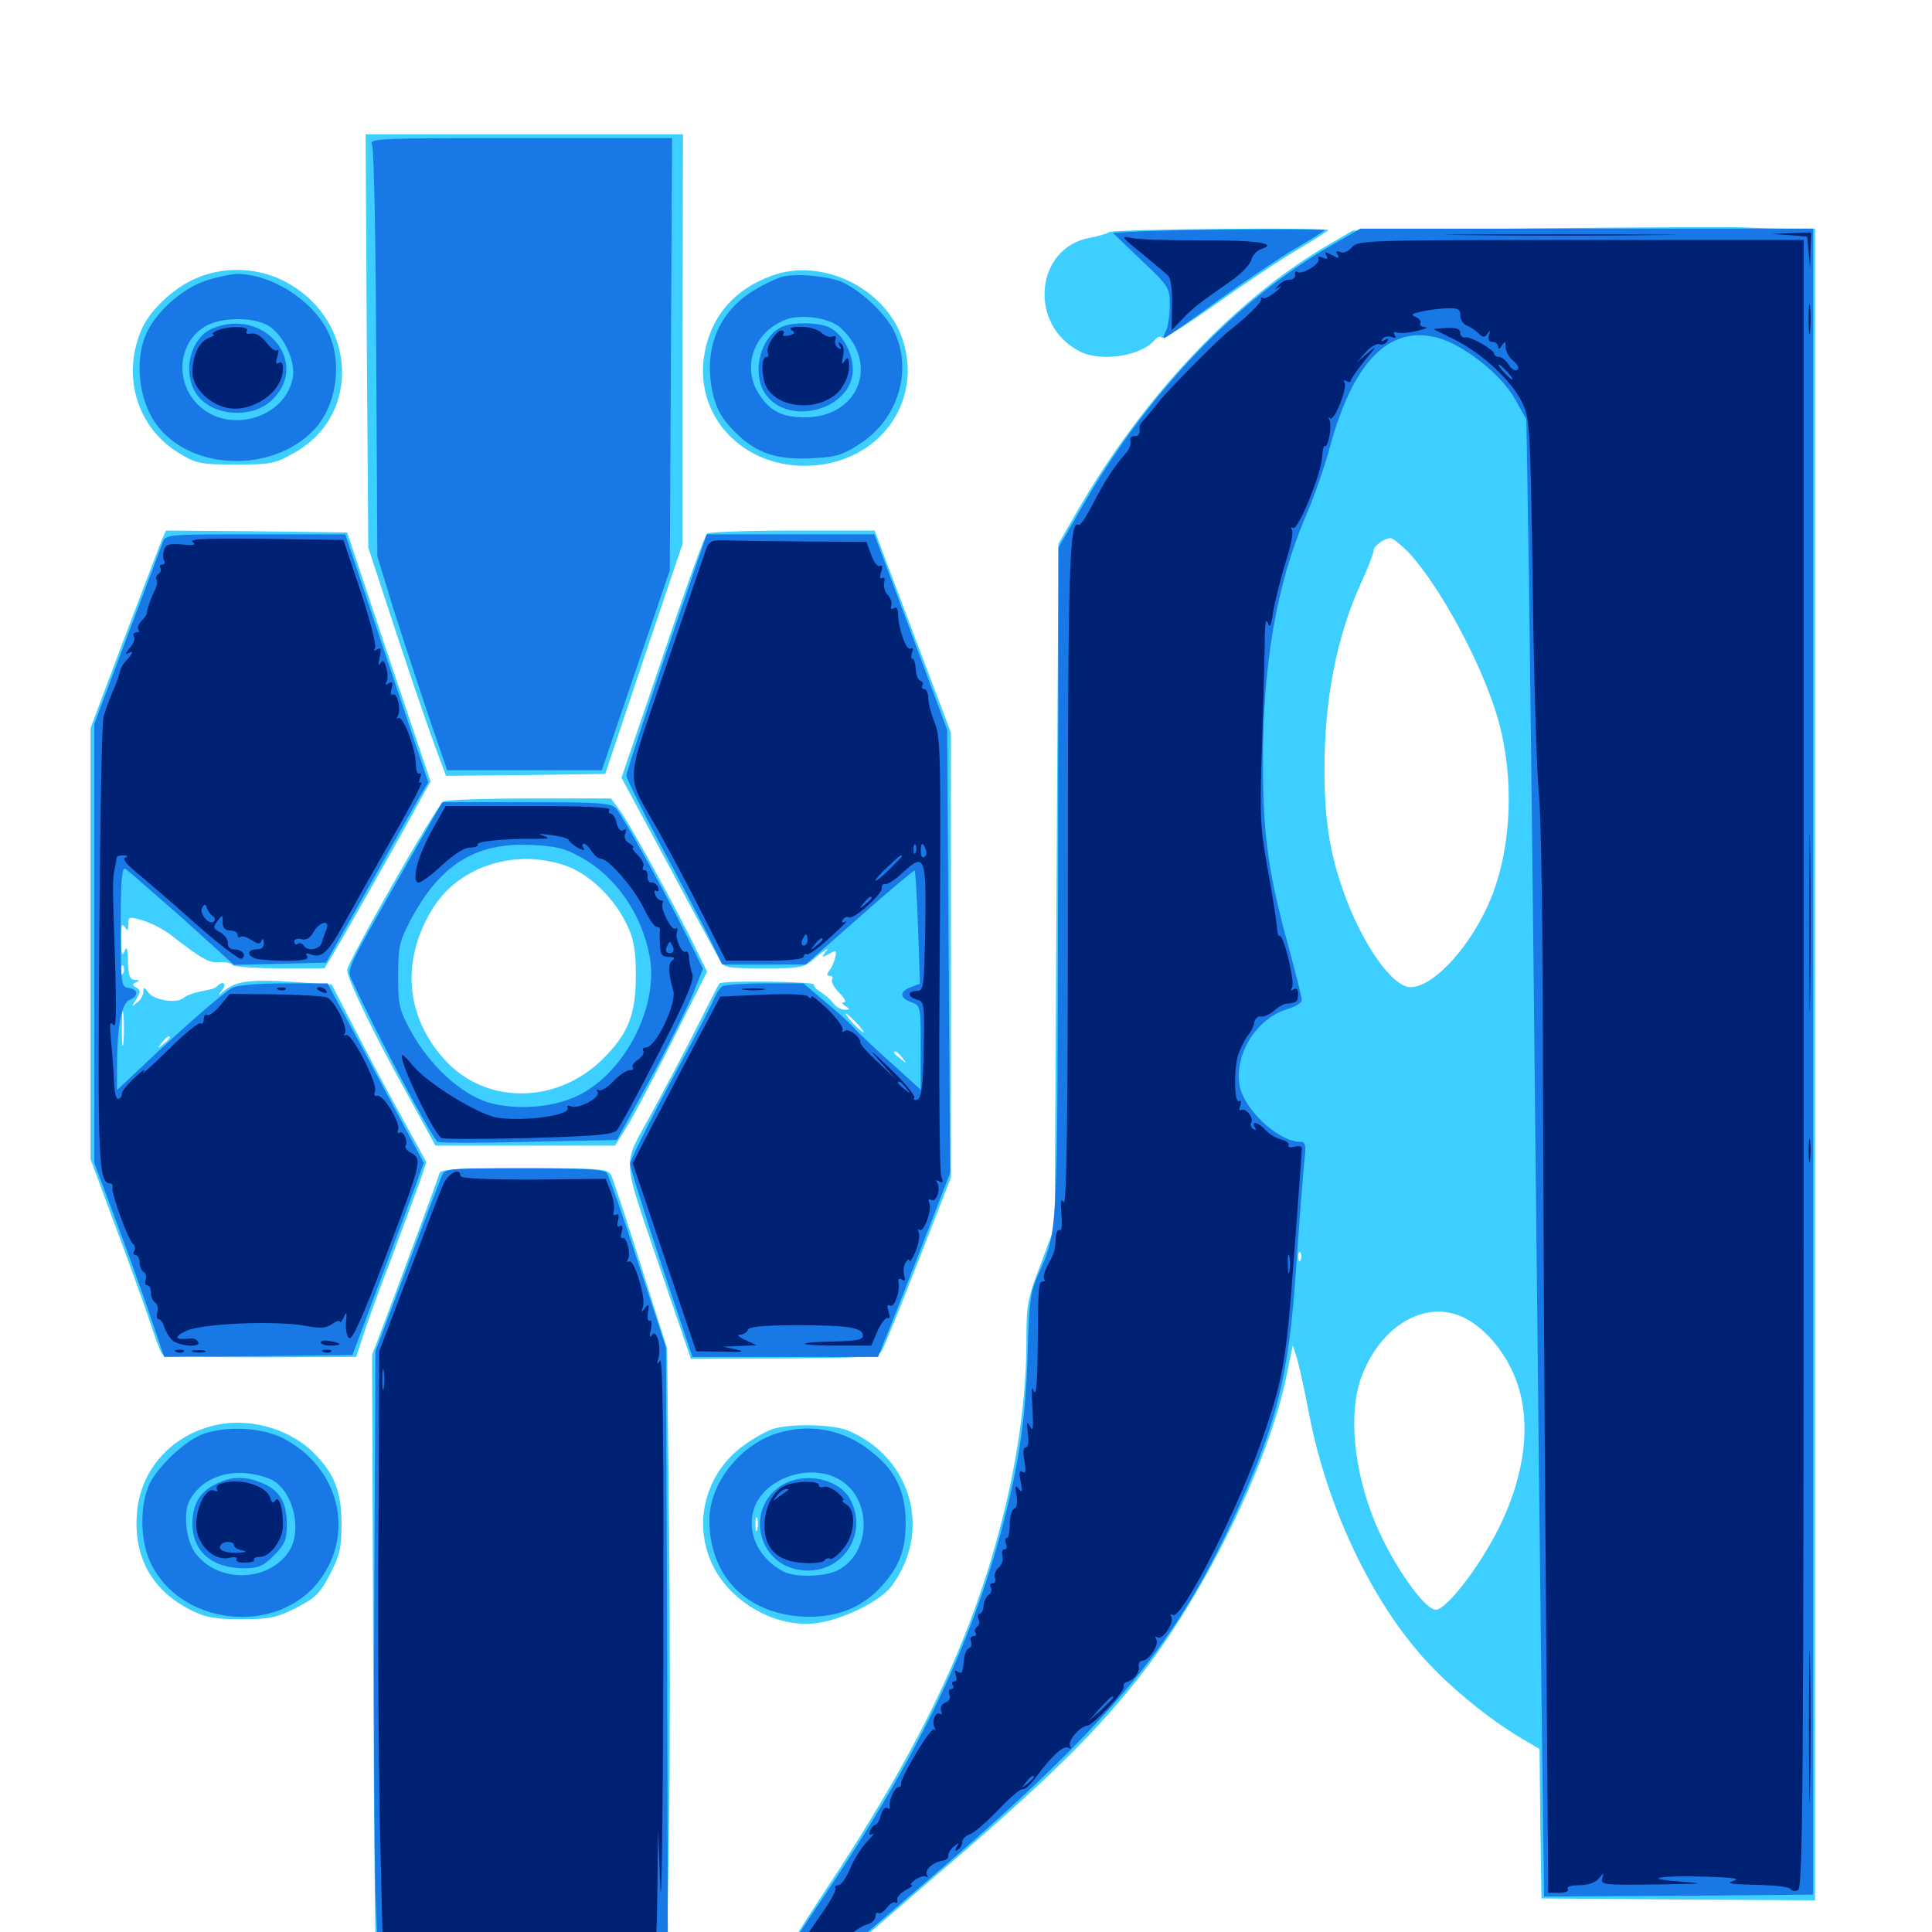 <svg xmlns="http://www.w3.org/2000/svg" viewBox="0 -1000 1000 1000">
	<path fill="#3ccfff" d="M189.844 -823.633L190.625 -716.602L197.656 -695.117C209.766 -657.812 220.898 -625.195 225.977 -611.523L230.859 -598.438L272.07 -598.828L313.281 -599.414L333.203 -658.984L353.32 -718.555V-824.609L353.516 -930.469H271.484H189.258ZM798.828 -881.836L700.195 -880.664L688.477 -873.828C640.039 -845.898 591.797 -794.922 557.422 -735.156L547.852 -718.555L546.875 -541.797L545.898 -365.039L538.672 -345.703C531.836 -327.734 531.25 -325 531.25 -305.273C531.25 -277.344 526.758 -244.727 518.555 -212.891C502.539 -150.195 475.977 -94.922 425.391 -18.75C413.867 -1.172 404.297 14.062 404.297 15.039C404.297 16.211 409.766 16.406 419.336 15.625C431.836 14.453 435.352 13.281 440.234 8.984C443.555 6.055 461.719 -9.57 480.469 -25.781C542.578 -78.711 568.555 -104.297 592.773 -135.938C625.586 -179.102 657.031 -244.336 665.82 -287.5L669.141 -303.711L671.484 -296.289C672.656 -292.188 675.391 -279.688 677.539 -268.359C687.305 -217.383 712.305 -166.211 742.578 -135.742C755.664 -122.461 773.242 -108.594 787.891 -100L796.875 -94.727L797.266 -56.055L797.852 -17.383L868.75 -16.797L939.453 -16.406V-449.023V-881.641H925.391C917.578 -881.641 908.008 -882.031 904.297 -882.227C900.586 -882.617 853.125 -882.422 798.828 -881.836ZM728.906 -714.258C745.312 -696.68 767.188 -656.25 775.391 -627.734C783.789 -597.852 782.617 -562.695 772.07 -535.938C762.305 -511.328 742.383 -489.062 730.078 -489.062C720.508 -489.062 704.492 -512.109 694.922 -539.844C688.086 -559.375 685.547 -576.562 685.547 -601.953C685.547 -638.281 691.797 -670.117 704.297 -697.852C708.008 -705.859 710.938 -713.477 710.938 -714.844C710.938 -717.383 716.211 -721.289 719.727 -721.484C720.898 -721.484 725 -718.164 728.906 -714.258ZM673.242 -348.047C672.656 -346.484 672.07 -347.07 672.07 -349.219C671.875 -351.367 672.461 -352.539 673.047 -351.758C673.633 -351.172 673.828 -349.414 673.242 -348.047ZM755.078 -319.141C764.844 -315.43 774.805 -305.664 781.25 -293.359C792.969 -271.68 791.406 -242.578 777.344 -212.305C767.969 -191.992 749.023 -166.797 743.164 -166.797C737.305 -166.797 720.898 -190.234 712.109 -211.133C700.586 -238.477 697.656 -269.141 704.883 -287.891C714.453 -312.891 735.938 -326.367 755.078 -319.141ZM574.219 -879.883C572.656 -878.906 568.164 -877.734 564.258 -876.953C535.742 -871.875 532.031 -831.836 558.789 -818.164C569.531 -812.5 590.625 -815.625 597.461 -823.828C599.023 -825.586 600.781 -826.367 601.367 -825.195C601.953 -824.219 614.844 -832.227 629.883 -842.969C644.922 -853.711 664.062 -866.406 672.461 -871.289C680.664 -876.172 687.5 -880.469 687.5 -880.859C687.5 -882.422 577.148 -881.445 574.219 -879.883ZM100.391 -855.469C88.867 -850.195 76.953 -838.672 73.047 -828.906C62.891 -804.688 71.289 -777.93 93.359 -765.039C101.758 -759.961 104.297 -759.57 122.07 -759.57C140.039 -759.57 142.383 -759.961 151.953 -765.43C188.281 -785.352 184.375 -836.719 145.508 -855.273C131.445 -861.914 114.258 -861.914 100.391 -855.469ZM399.805 -857.422C380.859 -850.586 368.945 -837.5 365.039 -818.945C357.812 -785.742 384.18 -757.031 419.922 -758.984C454.492 -760.938 476.953 -790.625 467.773 -822.461C459.961 -849.805 426.562 -866.992 399.805 -857.422ZM83.984 -721.094C83.008 -718.555 74.219 -695.703 64.453 -669.922L46.875 -623.242V-511.719V-400L59.18 -366.797C66.016 -348.633 74.023 -326.367 77.148 -317.188C80.078 -308.008 83.203 -299.805 83.984 -299.023C84.766 -298.047 107.812 -297.461 134.961 -297.461L184.375 -297.656L187.695 -307.812C189.453 -313.477 195.898 -331.445 202.148 -347.461C208.203 -363.672 214.844 -381.641 216.992 -387.5L220.703 -398.438L208.008 -421.68C200.781 -434.57 189.844 -455.273 183.398 -467.773L171.68 -490.43L151.367 -491.797C129.492 -493.164 122.266 -492.188 116.211 -487.305C112.695 -484.375 112.5 -484.375 115.039 -487.695C117.578 -490.82 115.43 -492.578 112.5 -489.648C111.914 -488.867 110.156 -488.086 108.789 -487.891C100 -486.133 97.07 -485.156 94.922 -483.398C91.406 -480.469 79.688 -482.227 76.758 -486.328C74.609 -489.258 74.219 -489.258 74.219 -486.719C74.219 -485.156 72.852 -482.422 70.898 -481.055C67.969 -478.516 67.969 -478.711 70.508 -482.812C72.852 -486.523 72.852 -487.5 70.508 -488.867C68.359 -490.234 68.359 -490.625 70.508 -491.602C72.461 -492.383 72.266 -492.773 69.922 -492.773C67.188 -492.969 66.406 -494.922 66.211 -502.344C66.211 -509.18 65.625 -510.547 64.453 -507.617C63.281 -504.688 62.695 -506.25 62.695 -513.477C62.5 -520.508 63.086 -522.461 64.453 -520.312C66.016 -517.969 66.406 -518.164 66.406 -521.68C66.406 -525.586 66.797 -525.586 73.828 -523.633C77.734 -522.461 83.984 -519.336 87.695 -516.602C104.883 -503.32 108.008 -501.562 113.477 -501.953C116.602 -502.148 119.727 -501.562 120.312 -500.586C120.898 -499.609 131.836 -498.828 144.727 -498.828H167.969L173.047 -507.227C179.492 -517.969 210.742 -573.242 217.383 -585.742L222.852 -595.508L201.172 -659.961L179.688 -724.414L132.812 -725L85.938 -725.391ZM63.867 -496.484C63.281 -494.922 62.695 -495.508 62.695 -497.656C62.5 -499.805 63.086 -500.977 63.672 -500.195C64.258 -499.609 64.453 -497.852 63.867 -496.484ZM63.867 -460.352C63.477 -456.25 63.086 -459.57 63.086 -467.578C63.086 -475.586 63.477 -478.906 63.867 -475C64.258 -470.898 64.258 -464.258 63.867 -460.352ZM87.891 -462.891C87.891 -462.5 86.328 -460.938 84.57 -459.57C81.445 -457.031 81.25 -457.227 83.789 -460.352C86.328 -463.477 87.891 -464.453 87.891 -462.891ZM366.016 -723.828C364.844 -723.047 354.492 -694.336 342.969 -659.961L321.68 -597.461L345.312 -553.516C358.203 -529.297 370.312 -507.227 371.875 -504.297C374.805 -498.828 375 -498.828 395.312 -498.828C415.625 -498.828 416.016 -498.828 423.242 -505.273C427.344 -508.594 429.297 -509.766 427.734 -507.812C425 -504.297 425 -504.102 429.102 -506.25C432.812 -508.398 433.203 -508.203 432.227 -504.102C431.641 -501.758 430.273 -498.633 429.102 -497.461C427.93 -495.703 427.93 -494.922 429.492 -494.922C430.859 -494.922 431.25 -494.141 430.664 -492.969C430.078 -491.992 431.641 -488.867 434.375 -486.133C437.109 -483.398 438.281 -481.25 436.914 -481.25C435.547 -481.25 435.742 -480.469 437.5 -479.297C440.039 -477.734 440.039 -477.344 437.109 -477.344C435.352 -477.344 432.617 -478.906 431.25 -480.859C429.883 -482.617 426.953 -485.156 424.805 -486.523C422.656 -487.695 421.094 -489.453 421.289 -490.43C421.484 -491.992 374.023 -492.578 372.461 -491.016C371.875 -490.43 366.992 -480.859 361.328 -469.531C355.664 -458.203 344.922 -437.891 337.5 -424.219C321.68 -394.922 321.094 -404.492 342.969 -339.648L357.617 -296.68L405.859 -296.875C450.391 -297.266 454.102 -297.461 456.445 -300.781C457.617 -302.93 466.211 -323.828 475.391 -347.461L492.188 -390.43V-505.664V-620.898L474.414 -667.773C464.648 -693.555 455.859 -716.992 454.688 -720.117L452.734 -725.391H410.547C387.109 -725.391 367.188 -724.609 366.016 -723.828ZM443.359 -470.508C445.898 -467.773 447.461 -465.625 446.875 -465.625C446.484 -465.625 443.945 -467.773 441.406 -470.508C438.867 -473.242 437.305 -475.391 437.891 -475.391C438.281 -475.391 440.82 -473.242 443.359 -470.508ZM466.992 -452.539C469.531 -449.414 469.336 -449.219 466.406 -451.758C464.453 -453.125 462.891 -454.688 462.891 -455.078C462.891 -456.641 464.453 -455.664 466.992 -452.539ZM229.492 -585.156C225.586 -582.617 179.688 -501.758 179.688 -497.852C179.688 -493.555 193.164 -465.43 209.57 -435.938L225.391 -407.031H271.875H318.359L324.219 -416.406C327.539 -421.484 338.086 -441.602 348.047 -461.328L366.016 -497.07L359.57 -510.156C349.414 -531.055 325.977 -573.438 320.898 -580.469L316.211 -586.719H273.828C250.586 -586.719 230.469 -585.938 229.492 -585.156ZM293.75 -551.562C306.055 -546.875 318.359 -534.57 324.805 -520.703C328.125 -513.672 329.102 -507.812 329.102 -494.922C329.102 -475 325.195 -465.039 312.305 -452.148C288.477 -428.32 251.367 -427.93 230.078 -451.562C209.57 -474.219 207.422 -503.711 224.414 -530.469C238.281 -552.148 267.773 -561.133 293.75 -551.562ZM227.539 -392.969C225.781 -387.305 212.5 -351.562 202.93 -325.977L192.578 -298.633L193.164 -142.383C193.555 -56.445 194.141 14.453 194.727 15.234C195.117 16.211 229.102 16.797 270.312 16.797H345.117L346.289 -51.953C346.875 -89.844 346.875 -161.523 346.289 -211.328L345.312 -301.953L331.836 -344.727C324.414 -368.359 317.383 -389.453 316.406 -391.602C314.453 -395.117 311.719 -395.312 271.289 -395.312C238.672 -395.312 228.125 -394.727 227.539 -392.969ZM108.984 -261.719C87.5 -255.859 72.461 -238.281 70.898 -216.797C68.945 -193.945 78.906 -176.367 99.219 -166.406C106.641 -162.695 111.523 -161.914 125.195 -161.914C139.844 -161.914 143.164 -162.695 153.32 -167.773C163.477 -173.047 165.625 -175.195 170.898 -185.352C175.977 -195.117 176.758 -198.828 176.758 -211.523C176.758 -228.32 172.852 -237.695 161.914 -248.438C148.633 -261.328 126.953 -266.797 108.984 -261.719ZM399.414 -260.156C396.289 -258.984 389.844 -255.469 385.352 -252.148C359.766 -233.984 356.641 -198.242 378.516 -176.367C390.82 -164.258 406.836 -158.203 421.875 -159.766C435.547 -161.328 455.664 -171.094 461.523 -179.102C482.617 -207.617 471.875 -245.703 438.867 -259.57C430.664 -262.891 408.203 -263.281 399.414 -260.156ZM391.992 -208.398C391.406 -206.445 391.016 -207.617 391.016 -210.742C391.016 -214.062 391.406 -215.43 391.992 -214.258C392.383 -212.891 392.383 -210.156 391.992 -208.398Z"/>
	<path fill="#1878e5" d="M192.578 -925.195C193.555 -923.242 194.531 -874.609 194.727 -816.797L195.312 -712.109L203.906 -683.984C208.789 -668.75 216.992 -643.75 222.07 -628.711L231.445 -601.367H271.484H311.523L329.102 -653.125L346.68 -704.883L347.266 -816.797L347.852 -928.516H269.336C195.312 -928.516 191.016 -928.32 192.578 -925.195ZM590.234 -880.273L575.977 -879.492L590.625 -865.43C605.078 -851.758 605.469 -851.172 605.469 -841.992C605.469 -836.719 604.492 -830.859 603.516 -828.711C602.344 -826.758 601.953 -825 602.539 -825C603.32 -825 615.43 -833.398 629.492 -843.75C643.75 -854.102 662.109 -866.406 670.312 -871.289C678.711 -876.172 685.547 -880.469 685.547 -880.859C685.547 -881.641 612.5 -881.25 590.234 -880.273ZM688.477 -872.656C639.648 -844.141 594.727 -797.266 561.328 -739.844L547.852 -716.602L547.656 -543.555C547.266 -356.445 547.852 -364.062 536.914 -339.258C533.398 -331.641 532.617 -325 532.031 -303.516C531.25 -270.312 528.32 -248.047 521.289 -219.531C505.078 -152.734 476.562 -92.773 425.586 -17.188C416.016 -3.125 407.812 9.766 407.031 11.523C406.055 14.453 407.422 14.844 418.75 14.844H431.836L478.906 -25.586C572.656 -105.859 606.836 -146.289 637.695 -212.5C660.938 -262.891 666.992 -286.719 670.898 -343.945C672.461 -367.383 674.414 -391.602 675 -397.852C676.172 -407.422 675.781 -408.984 673.047 -408.984C661.719 -408.984 643.75 -425.781 641.602 -438.281C638.867 -454.492 650.391 -472.852 666.406 -477.734C670.508 -478.906 673.828 -481.055 673.828 -482.422C673.828 -483.594 670.703 -496.094 666.992 -509.766C656.641 -547.461 653.711 -567.578 653.711 -604.297C653.516 -656.055 660.742 -697.07 675.586 -732.227C679.883 -741.797 685.547 -758.203 688.281 -768.359C700.391 -812.891 718.945 -831.836 744.141 -825.195C757.617 -821.484 776.758 -806.445 783.984 -793.75L790.039 -783.008L791.406 -700.977C791.992 -655.859 793.555 -524.414 794.727 -408.984C795.898 -293.555 797.461 -158.398 798.047 -108.594L799.219 -18.359L868.945 -18.75L938.477 -19.336V-450.391V-881.641H821.289H704.102ZM105.859 -854.492C93.164 -850 79.492 -837.305 75 -825.586C70.117 -812.891 71.875 -794.727 79.297 -782.812C95.312 -756.641 140.039 -753.906 162.5 -777.539C174.219 -789.844 177.539 -812.305 169.727 -828.32C161.719 -844.727 140.234 -858.398 122.266 -858.203C118.945 -858.008 111.523 -856.445 105.859 -854.492ZM138.867 -831.445C146.68 -826.758 153.125 -813.086 151.562 -804.492C147.461 -783.203 117.969 -775 102.344 -790.625C90.43 -802.539 92.188 -822.461 105.859 -830.859C114.062 -835.938 130.859 -836.133 138.867 -831.445ZM109.766 -829.883C99.219 -825.195 94.531 -809.375 100.586 -797.852C107.227 -784.961 129.688 -782.227 140.82 -792.969C160.938 -812.305 136.523 -841.406 109.766 -829.883ZM406.055 -857.031C403.125 -856.445 396.094 -853.32 390.43 -849.805C371.484 -838.477 363.672 -818.555 369.141 -795.508C371.094 -787.695 373.828 -783.008 380.664 -776.172C391.602 -765.234 402.344 -761.719 421.484 -762.891C433.203 -763.477 436.523 -764.648 445.703 -770.703C464.844 -783.398 472.266 -808.008 463.086 -827.93C459.375 -836.328 447.266 -848.242 437.305 -853.32C431.055 -856.641 415.039 -858.594 406.055 -857.031ZM435.156 -830.273C455.469 -811.523 444.336 -783.984 416.602 -783.984C404.883 -783.984 398.828 -787.109 393.164 -795.508C383.984 -809.18 389.453 -826.953 405.273 -833.984C413.477 -837.891 429.297 -835.742 435.156 -830.273ZM405.273 -831.055C393.555 -826.172 388.672 -806.836 396.289 -795.898C408.398 -778.906 441.406 -788.086 441.406 -808.789C441.406 -817.773 435.352 -828.32 428.516 -830.859C422.656 -833.203 410.742 -833.203 405.273 -831.055ZM84.18 -719.141C83.203 -716.602 75 -694.531 65.625 -669.922L48.828 -625.391V-511.719V-398.047L59.375 -369.922C65.234 -354.297 73.438 -331.641 77.539 -319.531L84.961 -297.656L133.789 -298.047L182.422 -298.633L190.43 -320.117C194.922 -332.031 203.125 -354.297 208.984 -369.727L219.336 -398.047L213.672 -408.789C210.352 -414.844 199.219 -435.742 188.672 -455.469L169.531 -491.016H147.07C134.18 -491.016 123.047 -490.039 120.508 -488.867C115.625 -486.328 93.359 -466.797 73.828 -448.242L60.547 -435.742V-446.484C60.547 -468.359 62.695 -480.469 66.992 -482.422C71.875 -484.57 71.68 -487.891 66.406 -488.672C62.695 -489.258 62.5 -490.625 62.5 -520.508C62.5 -545.117 63.086 -551.562 65.039 -550.195C66.211 -549.414 79.492 -537.891 94.336 -524.805L121.094 -500.586L144.922 -501.172L168.75 -501.758L174.805 -512.5C178.125 -518.359 187.891 -535.547 196.289 -550.586C204.688 -565.625 213.867 -581.836 216.602 -586.523L221.68 -595.117L200.195 -659.18L178.711 -723.438H132.227C85.938 -723.438 85.742 -723.438 84.18 -719.141ZM344.922 -662.305C333.594 -628.711 324.219 -600 324.219 -598.633C324.219 -597.07 332.422 -580.469 342.578 -561.523C352.734 -542.578 363.867 -521.289 367.383 -514.062L373.828 -500.781H395.508H416.992L444.922 -525.391C460.352 -539.062 473.242 -549.805 473.438 -549.414C473.828 -549.023 474.609 -535.547 475.195 -519.727L476.172 -490.82L471.484 -489.062C465.43 -486.719 465.43 -483.594 471.68 -481.25C476.562 -479.492 476.562 -479.102 476.562 -457.617V-435.938L461.523 -449.609C453.125 -457.031 444.531 -465.234 442.383 -467.578C440.234 -470.117 433.398 -476.367 427.148 -481.445L415.82 -491.016H395.898C384.961 -491.016 375 -490.234 373.828 -489.453C372.461 -488.672 370.312 -484.961 368.75 -481.25C367.188 -477.539 356.836 -457.812 345.898 -437.695C335.156 -417.383 326.172 -399.414 326.172 -397.656C326.172 -395.898 333.398 -372.656 342.188 -346.094L358.398 -297.656H406.445H454.492L457.812 -306.055C459.766 -310.547 468.164 -332.031 476.562 -353.516L491.797 -392.969L491.016 -507.617L490.234 -622.266L471.484 -672.852L452.539 -723.438H409.18H365.82ZM207.422 -547.266C177.539 -494.531 179.297 -499.023 183.008 -490.82C195.703 -463.281 223.438 -411.133 226.562 -408.984C227.539 -408.398 248.633 -408.398 273.828 -408.984L319.336 -409.961L336.133 -440.625C345.312 -457.422 355.273 -477.344 358.398 -484.961L363.867 -498.633L354.883 -516.797C342.773 -540.82 322.656 -577.148 318.945 -581.445C316.211 -584.375 311.328 -584.766 272.461 -584.766H228.906ZM300.391 -556.445C318.75 -546.484 332.227 -526.953 336.328 -504.688C341.016 -477.93 322.461 -443.164 297.656 -432.227C284.961 -426.562 266.797 -425.391 252.93 -429.297C238.672 -433.594 222.266 -448.633 212.695 -466.211C206.641 -477.344 206.055 -479.688 206.055 -494.922C206.055 -509.375 206.836 -512.891 211.719 -522.266C227.148 -552.148 245.508 -563.867 274.414 -562.695C287.305 -562.109 291.992 -561.133 300.391 -556.445ZM228.516 -391.016C227.539 -388.477 219.336 -367.188 210.547 -343.555L194.336 -300.586L193.75 -178.516C193.359 -111.328 193.75 -40.43 194.336 -20.898L195.703 14.844H270.703H345.703L345.312 -143.945L344.727 -302.539L330.273 -346.484C322.461 -370.703 315.039 -391.602 314.062 -392.969C312.5 -394.727 301.562 -395.312 271.289 -395.312C230.664 -395.312 230.273 -395.312 228.516 -391.016ZM105.859 -258.008C97.07 -255.273 82.812 -242.188 77.734 -232.617C72.461 -222.07 72.266 -203.906 77.539 -191.992C92.383 -158.594 143.164 -152.734 165.234 -181.836C184.18 -206.641 175.195 -241.016 146.289 -255.664C135.938 -260.938 118.164 -262.109 105.859 -258.008ZM139.062 -234.766C151.172 -230.273 157.031 -208.594 149.609 -197.07C138.867 -180.859 112.695 -180.469 100.977 -196.289C96.289 -202.734 94.727 -216.992 98.047 -223.242C105.078 -236.523 122.07 -241.211 139.062 -234.766ZM111.328 -231.641C103.32 -227.734 99.609 -221.289 99.609 -211.133C99.609 -197.07 109.766 -188.281 126.172 -188.281C133.789 -188.281 136.133 -189.258 141.797 -194.922C147.461 -200.586 148.438 -202.93 148.438 -211.133C148.438 -222.461 144.727 -228.711 135.547 -232.422C126.758 -236.133 119.531 -235.938 111.328 -231.641ZM403.125 -258.398C383.398 -252.734 367.188 -232.227 367.188 -213.281C367.188 -184.57 385.742 -165.234 414.844 -163.281C432.227 -162.305 445.703 -167.383 456.25 -178.906C465.625 -189.453 468.75 -197.461 468.75 -212.109C468.75 -227.93 463.477 -239.062 450.781 -248.828C436.914 -259.961 419.922 -263.281 403.125 -258.398ZM435.156 -233.789C451.562 -223.633 450.781 -196.094 433.789 -187.305C426.953 -183.789 411.719 -183.398 405.664 -186.523C388.086 -195.508 383.594 -216.406 396.484 -228.711C406.836 -238.477 424.023 -240.82 435.156 -233.789ZM404.688 -231.25C385.938 -219.727 391.602 -191.016 413.477 -187.5C434.57 -183.789 450 -204.883 440.234 -223.633C434.57 -234.57 416.602 -238.477 404.688 -231.25Z"/>
	<path fill="#002274" d="M759.375 -878.32C732.227 -878.516 753.906 -878.711 807.617 -878.711C861.328 -878.711 883.594 -878.516 857.031 -878.32C830.469 -877.93 786.523 -877.93 759.375 -878.32ZM926.172 -878.32L935.352 -877.539L936.133 -869.336L936.914 -861.133L937.109 -870.508L937.5 -879.688L927.344 -879.297L916.992 -878.906ZM590.82 -868.945C597.266 -863.672 603.516 -858.398 604.688 -857.227C606.055 -855.859 606.836 -849.609 606.641 -841.992L606.445 -829.102L611.523 -834.375C616.797 -840.039 620.898 -843.359 636.719 -854.297C642.188 -858.008 647.07 -863.086 647.656 -865.43C648.242 -867.773 650.586 -870.312 652.734 -871.094C662.305 -874.023 649.805 -875.781 621.094 -875.586C604.492 -875.586 588.281 -875.977 584.961 -876.953C579.883 -878.125 580.859 -876.953 590.82 -868.945ZM699.805 -872.07C698.047 -869.922 695.312 -868.75 693.75 -869.531C691.602 -870.312 691.211 -869.727 692.383 -868.164C693.555 -866.211 692.969 -866.016 689.453 -867.969C685.938 -869.922 685.352 -869.727 686.523 -867.773C687.695 -866.016 687.109 -865.625 684.766 -866.602C683.008 -867.383 681.836 -867.188 682.422 -866.211C683.984 -863.867 674.219 -857.617 671.68 -859.18C670.703 -859.961 670.117 -859.375 670.312 -857.812C670.703 -856.445 669.336 -855.273 667.578 -855.273C665.625 -855.273 663.086 -853.906 661.719 -852.344C659.57 -850 659.766 -850 662.109 -851.367C663.867 -852.539 663.086 -851.367 660.352 -849.023C657.617 -846.68 654.688 -845.312 653.906 -845.703C652.93 -846.289 652.539 -846.094 652.734 -845.117C653.32 -843.555 644.727 -835.352 635.156 -827.93C630.078 -823.828 604.297 -797.852 599.609 -791.797C596.875 -788.281 593.555 -784.375 592.188 -782.812C590.82 -781.445 589.648 -779.688 589.844 -779.102C590.039 -775.195 589.453 -774.219 586.914 -774.219C585.352 -774.219 584.57 -773.047 585.156 -771.68C585.547 -770.312 584.57 -767.383 582.617 -765.234C576.953 -758.984 571.484 -750.586 565.43 -738.672C562.305 -732.617 559.18 -727.93 558.398 -728.32C553.516 -731.445 552.734 -707.812 552.734 -544.531C552.734 -424.414 552.148 -375.586 550.586 -377.734C549.023 -379.883 548.828 -378.32 549.414 -371.484C549.805 -366.406 549.609 -362.695 548.633 -363.281C547.656 -363.867 546.68 -362.305 546.484 -359.766C546.094 -352.539 545.898 -351.758 542.383 -345.312C540.625 -341.992 539.844 -338.672 540.43 -337.891C541.211 -337.305 540.82 -336.719 539.844 -336.719C537.5 -336.719 537.305 -334.18 537.109 -301.562C536.914 -284.18 536.328 -276.758 535.156 -280.078C533.984 -283.398 533.789 -280.469 534.375 -271.289C534.961 -261.133 534.766 -258.594 533.203 -261.523C531.641 -264.648 531.25 -264.062 532.031 -258.008C532.617 -253.711 532.227 -250.781 530.859 -250.781C529.688 -250.781 529.297 -248.242 530.273 -243.75C531.055 -238.672 530.859 -237.109 529.297 -238.086C527.539 -239.258 527.344 -237.695 528.32 -233.008C529.297 -227.734 529.102 -226.953 527.344 -229.297C525.586 -231.641 525.195 -230.859 526.172 -225.977C526.758 -222.266 526.367 -219.531 525 -219.141C523.633 -218.555 522.656 -215.039 522.656 -211.133C522.656 -207.227 522.07 -203.906 521.094 -203.906C520.312 -203.906 520.117 -202.539 520.703 -200.977C521.484 -199.414 521.094 -198.047 519.922 -198.047C518.75 -198.047 518.359 -196.484 518.945 -194.531C519.336 -192.578 518.555 -189.844 516.797 -188.477C515.234 -187.109 514.453 -184.766 515.039 -183.203C515.625 -181.641 515.039 -180.469 513.672 -180.469C512.5 -180.469 512.109 -179.492 512.891 -178.32C513.477 -177.148 513.086 -175.391 511.914 -174.609C510.547 -173.828 509.375 -171.289 509.18 -169.141C508.984 -166.797 508.203 -164.844 507.227 -164.844C506.25 -164.844 505.859 -163.477 506.445 -161.914C507.227 -160.352 506.836 -158.594 505.664 -158.008C504.688 -157.227 504.297 -155.859 504.883 -154.883C505.664 -153.906 505.078 -153.125 503.906 -153.125C502.539 -153.125 501.953 -151.953 502.539 -150.391C503.125 -148.828 502.734 -147.266 501.562 -146.875C500.391 -146.484 499.219 -143.945 499.023 -141.406C498.242 -133.594 498.047 -133.398 495.703 -134.766C494.141 -135.742 493.945 -135.156 494.727 -133.008C495.312 -131.055 495.117 -129.688 493.945 -129.688C492.773 -129.688 492.578 -128.906 493.164 -127.734C493.75 -126.758 493.555 -125.781 492.383 -125.781C491.211 -125.781 490.82 -124.414 491.406 -122.852C492.188 -121.094 491.211 -119.336 489.258 -118.75C487.5 -117.969 486.523 -116.211 487.109 -114.648C487.695 -113.086 487.5 -112.305 486.523 -112.891C484.18 -114.453 482.031 -108.594 483.789 -105.664C484.375 -104.297 484.18 -103.906 483.398 -104.883C481.836 -106.25 465.625 -79.297 466.406 -76.562C466.602 -75.586 466.016 -75 465.039 -75C463.086 -75 459.766 -67.383 460.547 -64.648C460.742 -63.672 460.156 -63.477 459.18 -64.258C458.008 -64.844 456.641 -63.086 455.859 -60.352C455.273 -57.617 453.906 -55.469 453.125 -55.469C452.344 -55.469 450.977 -54.102 450.391 -52.344C449.609 -50.391 450 -49.805 451.758 -50.781C452.93 -51.562 451.758 -49.805 448.828 -46.875C446.094 -43.945 441.992 -37.695 440.039 -32.812C438.086 -28.125 435.352 -24.219 433.984 -24.219C432.617 -24.219 431.836 -23.438 432.422 -22.656C433.008 -21.68 429.688 -15.625 425.195 -9.375C416.797 2.734 412.109 10.156 412.109 11.914C412.109 12.5 416.602 12.891 422.266 12.891C427.734 12.891 431.641 12.305 431.055 11.719C429.297 9.961 443.359 -2.539 448.828 -3.906C451.172 -4.492 453.125 -6.445 453.125 -8.008C453.125 -9.57 453.906 -10.352 454.688 -9.766C455.664 -9.18 457.422 -10.547 458.984 -12.5C460.547 -14.453 462.305 -15.82 463.281 -15.234C464.258 -14.648 464.648 -15.234 464.453 -16.602C464.062 -17.969 466.016 -20.117 468.75 -21.68C471.484 -23.047 472.852 -24.219 471.875 -24.219C470.703 -24.219 471.68 -25.391 473.633 -26.953C475.781 -28.516 478.32 -29.297 479.297 -28.711C480.273 -27.93 480.469 -28.516 479.883 -29.492C478.32 -32.031 482.617 -35.938 487.695 -36.914C489.648 -37.109 491.016 -38.281 490.82 -39.453C490.625 -40.43 491.797 -42.578 493.555 -44.141C496.289 -46.289 496.68 -46.289 495.117 -43.945C494.141 -41.992 494.336 -41.602 495.703 -42.578C497.07 -43.359 498.047 -45.117 498.047 -46.68C498.047 -48.047 499.805 -49.805 501.953 -50.586C504.102 -51.172 510.742 -57.031 516.797 -63.281C522.852 -69.727 528.516 -74.414 529.492 -74.023C530.273 -73.438 533.398 -76.367 536.328 -80.273C544.531 -91.406 550.586 -96.875 553.125 -95.312C554.492 -94.531 554.688 -94.727 553.906 -96.094C552.344 -98.633 558.594 -106.25 562.891 -106.836C566.211 -107.422 582.422 -124.805 581.641 -126.953C581.25 -127.93 582.031 -129.102 583.008 -129.297C587.109 -130.664 589.844 -134.18 589.453 -137.305C589.062 -138.867 590.039 -140.43 591.211 -140.43C594.727 -140.43 600.195 -148.828 598.438 -151.562C597.656 -152.734 597.852 -153.125 599.023 -152.539C601.758 -150.781 608.008 -160.352 606.25 -163.281C605.469 -164.453 605.664 -164.844 607.031 -164.062C611.523 -161.328 640.625 -218.359 653.32 -255.078C664.062 -285.742 665.82 -295.312 669.922 -351.562C672.07 -380.273 673.828 -404.492 673.828 -405.664C673.828 -406.641 672.07 -407.031 669.922 -406.445C667.773 -405.859 666.406 -406.25 666.992 -407.227C667.578 -408.008 666.016 -409.375 663.281 -410.156C660.742 -410.742 657.031 -412.891 655.078 -415.039C651.367 -419.141 647.266 -420.117 649.609 -416.406C650.391 -415.039 650.195 -414.844 648.633 -415.625C647.461 -416.406 646.875 -417.969 647.656 -418.945C649.023 -421.289 644.727 -426.953 642.383 -425.391C641.406 -424.805 641.211 -425.977 641.992 -427.734C642.578 -429.688 642.383 -430.664 641.406 -430.078C638.867 -428.32 638.477 -445.898 640.82 -453.906C642.188 -457.617 644.336 -462.109 645.898 -464.062C647.461 -465.82 649.023 -468.945 649.219 -470.898C649.609 -472.852 651.172 -474.219 652.734 -473.828C654.297 -473.633 657.227 -475 659.375 -476.758C661.328 -478.711 664.258 -480.273 665.625 -480.469C671.094 -480.859 671.875 -481.445 671.875 -485.352C671.875 -487.891 671.094 -488.867 669.531 -487.891C668.164 -487.109 667.969 -487.305 668.75 -488.867C670.508 -491.406 664.258 -516.797 662.305 -515.625C661.719 -515.234 661.133 -517.188 660.938 -519.922C660.742 -522.852 658.789 -536.133 656.25 -549.609C652.148 -572.266 651.953 -577.344 653.32 -617.969C654.102 -642.188 654.688 -666.406 654.688 -671.68C654.883 -677.93 655.273 -680.078 656.25 -677.539C657.227 -674.609 658.008 -676.172 658.984 -683.398C659.961 -688.867 662.695 -700 665.234 -708.398C667.969 -716.602 669.531 -724.414 668.75 -725.781C667.969 -726.953 668.164 -727.344 669.336 -726.758C671.875 -725.195 684.18 -755.469 684.375 -763.867C684.57 -767.188 685.156 -769.531 685.742 -769.141C687.5 -768.164 689.648 -780.078 688.086 -782.812C687.5 -783.984 687.695 -784.375 688.477 -783.398C690.625 -781.641 697.656 -799.414 695.898 -802.148C695.312 -803.32 695.703 -803.516 696.875 -802.734C698.242 -801.953 699.219 -802.148 699.219 -803.125C699.219 -803.906 702.539 -808.594 706.445 -813.477C712.695 -820.898 712.891 -821.484 707.812 -817.188L702.148 -812.305L706.836 -817.578C709.375 -820.508 712.5 -822.266 713.867 -821.875C715.234 -821.289 716.992 -821.875 717.969 -823.242C718.945 -824.805 718.555 -825.195 716.797 -824.023C715.234 -823.047 714.648 -823.242 715.625 -824.609C716.406 -825.781 718.359 -826.172 720.117 -825.586C722.266 -824.805 722.852 -825 721.875 -826.562C721.094 -827.93 721.484 -828.516 723.047 -827.93C724.609 -827.344 729.297 -827.734 733.398 -828.711C737.695 -829.688 739.648 -830.469 737.695 -830.664C735.742 -830.859 734.57 -831.641 735.156 -832.617C735.742 -833.594 734.766 -834.961 732.812 -835.938C730.078 -837.109 730.469 -837.5 735.352 -838.672C738.672 -839.453 744.531 -840.234 748.633 -840.43C754.688 -840.625 755.859 -840.039 755.859 -836.719C755.859 -834.57 757.422 -832.031 759.375 -831.445C761.133 -830.664 763.867 -828.906 765.43 -827.344C767.578 -825.195 768.555 -825.195 769.922 -827.344C771.289 -829.297 771.484 -828.906 770.703 -826.562C770.117 -824.219 770.703 -823.047 772.461 -823.047C774.023 -823.047 775.391 -821.875 775.391 -820.703C775.391 -818.945 776.172 -819.141 777.344 -821.094C778.906 -823.633 779.297 -823.438 779.297 -820.312C779.297 -818.359 781.055 -815.039 783.203 -813.281C785.742 -811.133 786.523 -809.18 785.352 -808.594C784.18 -807.812 782.227 -808.984 780.859 -811.328C779.492 -813.477 777.344 -815.234 775.977 -815.234C774.609 -815.234 773.438 -816.016 773.438 -816.797C773.438 -818.945 761.133 -825.977 758.398 -825.391C757.031 -825 755.859 -826.172 755.859 -827.734C755.859 -829.688 753.906 -830.469 749.023 -830.273C745.312 -830.078 742.188 -829.688 742.188 -829.688C742.188 -829.492 746.875 -827.148 752.539 -824.414C766.797 -817.383 782.031 -803.32 787.5 -792.383C791.992 -783.203 791.992 -782.031 793.359 -695.117C793.945 -646.875 795.508 -599.414 796.484 -589.648C797.656 -579.883 798.633 -517.188 798.633 -447.07C798.828 -378.32 799.414 -254.102 800.195 -171.289L801.367 -20.312H807.031C810.352 -20.312 812.305 -21.094 811.523 -22.266C810.742 -23.438 813.281 -24.219 817.578 -24.219C822.07 -24.219 825.781 -25.586 827.539 -27.734C830.273 -30.859 830.273 -30.859 829.297 -27.734C828.32 -24.414 830.469 -24.219 857.031 -24.609C882.812 -25 883.984 -25 869.141 -26.172C845.898 -27.93 864.258 -29.688 890.625 -28.32C899.219 -27.93 900.391 -27.344 896.484 -26.172C893.164 -25.195 897.07 -24.609 908.594 -24.414C917.969 -24.219 925.977 -23.438 926.758 -22.266C927.344 -21.289 929.102 -20.898 930.664 -21.68C933.203 -22.461 933.594 -75.977 933.594 -449.219V-875.781H818.359C707.227 -875.781 702.93 -875.586 699.805 -872.07ZM780.273 -807.422C782.227 -805.273 783.398 -803.516 782.812 -803.516C782.227 -803.516 780.273 -805.273 778.32 -807.422C776.367 -809.57 775.195 -811.328 775.781 -811.328C776.367 -811.328 778.32 -809.57 780.273 -807.422ZM667.383 -342.188C666.992 -339.648 666.602 -341.211 666.602 -345.508C666.406 -349.805 666.797 -351.758 667.383 -350C667.773 -348.047 667.773 -344.531 667.383 -342.188ZM576.172 -121.289C576.172 -120.898 573.242 -118.164 569.922 -114.844L563.477 -109.18L569.141 -115.625C574.609 -121.484 576.172 -122.852 576.172 -121.289ZM535.156 -80.078C535.156 -79.688 533.594 -78.125 531.836 -76.758C528.711 -74.219 528.516 -74.414 531.055 -77.539C533.594 -80.664 535.156 -81.641 535.156 -80.078ZM912.695 -26.758C913.867 -27.344 912.891 -27.734 910.156 -27.734C907.422 -27.734 906.445 -27.344 907.812 -26.758C908.984 -26.367 911.328 -26.367 912.695 -26.758ZM936.133 -834.766C936.133 -827.734 936.523 -825 936.914 -828.516C937.305 -831.836 937.305 -837.695 936.914 -841.211C936.523 -844.531 936.133 -841.797 936.133 -834.766ZM112.305 -828.906C110.156 -827.93 109.375 -827.148 110.352 -826.953C111.523 -826.758 110.352 -825.977 107.812 -825C102.93 -822.852 99.609 -815.82 99.609 -807.227C99.609 -799.414 108.398 -790.625 117.773 -788.867C131.055 -786.328 146.484 -797.266 146.484 -809.375C146.484 -811.914 145.703 -813.086 144.336 -812.109C142.773 -811.328 142.578 -812.305 143.555 -815.43C144.336 -817.969 144.336 -819.531 143.555 -818.75C142.578 -817.969 140.039 -819.727 137.891 -822.656C135.352 -825.977 132.422 -827.734 130.078 -827.344C127.93 -826.953 126.953 -827.344 127.734 -828.711C129.492 -831.25 118.164 -831.445 112.305 -828.906ZM120.508 -827.734C121.289 -828.32 120.117 -828.906 117.969 -828.711C115.82 -828.711 115.234 -828.125 116.797 -827.539C118.164 -826.953 119.922 -827.148 120.508 -827.734ZM409.766 -829.102C411.719 -827.93 411.523 -827.148 408.398 -826.367C406.055 -825.781 404.688 -826.172 405.469 -827.148C406.055 -828.125 405.664 -828.906 404.492 -828.906C401.562 -828.906 395.898 -819.727 397.461 -817.188C398.047 -816.211 397.656 -815.234 396.68 -815.234C393.555 -815.234 394.141 -803.125 397.461 -798.438C404.883 -787.695 425.586 -787.5 434.57 -797.852C437.5 -801.562 439.453 -806.25 439.453 -809.961C439.453 -814.844 438.867 -815.625 437.305 -813.281C435.742 -810.938 435.547 -811.523 436.328 -815.625C437.109 -818.75 436.523 -821.484 435.156 -822.266C433.789 -823.242 433.594 -822.852 434.57 -821.094C435.742 -819.336 435.352 -818.945 433.789 -819.922C432.422 -820.898 431.836 -822.656 432.422 -824.219C433.008 -825.781 432.422 -826.367 430.859 -825.781C429.492 -825.195 426.953 -826.172 425.195 -827.734C423.438 -829.492 418.945 -830.859 414.648 -830.859C409.766 -830.859 408.203 -830.273 409.766 -829.102ZM99.609 -719.531C101.758 -717.969 100.586 -717.578 94.336 -718.164C87.5 -718.75 85.742 -718.164 84.961 -715.43C84.18 -713.281 84.375 -710.938 84.961 -709.766C85.547 -708.789 85.156 -707.812 83.984 -707.812C82.812 -707.812 82.227 -707.031 83.008 -706.055C83.594 -705.078 83.203 -703.711 82.031 -702.93C80.859 -702.148 80.469 -700.977 81.055 -700C81.641 -699.023 81.25 -696.68 80.273 -694.727C78.32 -691.211 75.977 -684.18 75.977 -682.422C75.977 -681.836 74.609 -680.078 73.047 -678.32C71.484 -676.562 70.898 -674.609 71.68 -674.023C72.266 -673.242 71.875 -672.656 70.508 -672.656C69.141 -672.656 68.75 -671.68 69.336 -670.508C70.117 -669.531 69.141 -666.602 66.992 -664.453C65.039 -662.109 64.648 -660.938 66.016 -661.719C69.336 -663.672 68.945 -661.914 65.43 -658.203C63.867 -656.641 62.109 -653.711 61.914 -651.758C61.523 -649.805 59.766 -645.117 58.008 -641.211C56.25 -637.305 54.297 -631.641 53.516 -628.516C52.734 -625.391 51.758 -572.461 51.367 -510.742C50.586 -399.414 50.977 -387.5 57.031 -387.5C58.008 -387.5 58.594 -386.328 58.203 -385.156C57.617 -382.031 66.602 -357.617 68.945 -356.055C69.922 -355.273 70.117 -353.711 69.531 -352.539C68.75 -351.367 69.141 -350.391 70.117 -350.391C71.289 -350.391 72.266 -348.633 72.266 -346.68C72.266 -344.531 73.242 -342.188 74.414 -341.602C75.586 -340.82 75.977 -339.062 75.391 -337.5C74.805 -335.938 75.195 -334.766 76.172 -334.766C77.344 -334.766 78.125 -333.008 78.125 -331.055C78.125 -328.906 79.102 -326.562 80.273 -325.781C81.445 -325.195 82.031 -322.852 81.445 -320.898C80.859 -318.75 81.25 -317.188 82.031 -317.188C83.008 -317.188 84.375 -315.43 84.961 -313.281C85.547 -311.133 87.5 -308.008 89.062 -306.445C92.383 -303.125 104.492 -302.344 102.539 -305.469C101.758 -306.641 100.195 -307.422 99.023 -307.227C90.43 -306.25 89.453 -307.812 96.289 -311.133C104.883 -315.039 142.773 -316.602 158.594 -313.672C165.625 -312.305 168.75 -312.5 171.875 -314.648C174.023 -316.211 175.781 -316.797 175.977 -315.82C175.977 -315.039 176.953 -316.016 177.93 -318.164C179.297 -321.289 179.688 -320.898 179.102 -315.625C178.711 -312.109 179.492 -308.398 180.664 -307.422C182.227 -306.055 187.305 -317.383 199.023 -348.047C218.164 -398.242 218.555 -400 213.086 -403.125C210.742 -404.297 209.375 -406.055 209.961 -407.031C211.328 -409.375 208.789 -415.039 206.836 -413.672C205.859 -413.086 205.469 -413.867 206.055 -415.234C207.422 -418.75 198.438 -433.594 195.312 -432.812C193.75 -432.422 193.359 -433.398 194.141 -435.352C195.508 -439.258 181.836 -466.016 179.102 -464.258C177.93 -463.672 177.734 -464.062 178.516 -465.234C180.273 -467.969 173.047 -482.422 169.141 -483.789C167.578 -484.375 155.664 -485.156 142.578 -485.352L118.945 -485.547L113.867 -479.492C111.133 -476.172 108.203 -474.023 107.227 -474.609C106.25 -475.195 105.469 -474.219 105.469 -472.461C105.469 -470.703 104.688 -469.727 103.711 -470.312C102.734 -470.898 95.117 -464.648 86.719 -456.25C78.32 -448.047 72.656 -442.969 74.219 -445.117C75.781 -447.266 73.828 -446.094 69.922 -442.383C65.82 -438.672 62.891 -434.961 63.086 -433.789C63.281 -432.812 62.5 -431.641 61.328 -431.25C60.156 -430.664 59.18 -434.375 58.984 -440.625C58.789 -446.289 58.008 -455.859 57.422 -461.719C56.641 -469.922 56.836 -471.68 58.594 -469.531C60.156 -467.383 60.352 -475.781 59.57 -502.734C58.203 -541.797 58.203 -544.727 59.375 -550.586C59.961 -552.734 60.352 -555.078 60.352 -556.055C60.547 -556.836 62.109 -557.422 64.062 -557.227C66.016 -557.227 66.406 -556.641 64.844 -556.055C63.281 -555.469 65.234 -552.93 69.922 -549.023C74.219 -545.508 87.891 -533.789 100.391 -522.656C112.891 -511.523 124.023 -503.125 125 -503.711C127.93 -505.469 125.391 -508.594 121.289 -508.594C118.945 -508.594 117.773 -509.961 117.969 -511.914C117.969 -513.672 116.211 -516.211 114.062 -517.383C110.352 -519.336 110.156 -519.922 112.5 -523.242C115.234 -526.758 115.234 -526.758 115.234 -522.656C115.234 -519.727 116.406 -518.359 119.141 -518.359C121.289 -518.359 123.047 -517.383 123.047 -516.016C123.047 -514.844 123.633 -514.453 124.414 -515.039C125 -515.82 127.734 -515.039 130.078 -513.477C133.398 -511.328 134.766 -511.133 135.352 -513.086C135.938 -514.453 136.523 -514.062 136.523 -512.109C136.719 -509.766 135.352 -508.594 132.812 -508.594C128.125 -508.594 127.539 -505.664 132.031 -503.906C133.789 -503.32 140.82 -502.734 147.656 -502.734C156.836 -502.734 159.961 -503.32 158.984 -505.078C158.008 -506.641 158.594 -506.836 160.742 -506.055C166.602 -503.906 169.727 -506.836 178.125 -522.07C182.617 -530.273 193.945 -550.391 203.32 -566.797C212.695 -583.008 219.336 -595.898 218.164 -595.117C216.797 -594.336 216.602 -595.117 217.383 -597.266C218.164 -599.023 217.969 -600.195 216.992 -599.609C216.016 -599.023 215.234 -601.367 215.234 -604.883C215.039 -612.891 208.398 -630.273 206.055 -628.32C205.273 -627.344 205.078 -627.93 205.859 -629.297C207.812 -632.617 205.469 -641.992 203.32 -640.43C202.344 -639.844 201.953 -641.406 202.734 -643.75C203.516 -646.875 203.125 -647.461 201.172 -646.289C199.609 -645.312 199.023 -645.508 200 -646.875C200.781 -648.047 200.781 -651.367 200 -654.102C199.023 -658.008 198.242 -658.789 196.875 -656.641C195.898 -655.078 195.703 -656.25 196.484 -659.766C197.461 -664.062 197.266 -665.039 195.312 -663.867C193.555 -662.891 193.164 -663.086 194.141 -664.648C194.922 -665.82 191.602 -678.906 186.719 -693.75L177.734 -720.508L137.109 -721.094C108.203 -721.484 97.461 -721.094 99.609 -719.531ZM110.156 -525.781C111.328 -525 111.523 -523.828 110.742 -523.047C108.398 -520.703 102.734 -527.344 104.688 -530.273C105.859 -532.227 106.445 -532.227 107.031 -530.078C107.617 -528.516 108.984 -526.562 110.156 -525.781ZM168.945 -518.945C168.164 -516.992 166.992 -513.867 166.602 -512.109C165.43 -508.398 159.18 -507.422 157.227 -510.547C156.445 -511.719 155.078 -512.109 154.102 -511.523C153.125 -510.742 152.344 -511.328 152.344 -512.695C152.344 -513.867 153.906 -514.453 156.055 -513.867C158.594 -513.281 160.547 -514.453 162.305 -517.578C165.234 -523.047 171.094 -524.219 168.945 -518.945ZM365.43 -715.625C364.453 -712.891 355.078 -685.352 344.531 -654.492C322.852 -590.039 323.242 -601.367 341.797 -568.164C347.07 -558.594 357.031 -539.844 363.672 -526.758L375.781 -502.734H395.898C408.789 -502.734 416.016 -503.516 416.016 -504.883C416.016 -505.859 416.602 -506.445 417.578 -506.055C418.359 -505.469 423.828 -509.375 429.688 -514.844C435.547 -520.117 439.258 -523.828 437.695 -523.047C435.938 -522.07 435.352 -522.461 436.328 -524.023C437.109 -525.195 438.477 -525.781 439.453 -525.195C441.797 -523.828 457.031 -537.5 456.445 -540.43C456.25 -541.797 457.031 -542.578 458.203 -542.383C459.57 -542.188 463.672 -544.922 467.383 -548.438C478.711 -558.984 479.492 -556.641 478.906 -519.531C478.32 -488.867 478.125 -487.109 474.609 -487.109C469.531 -487.109 469.531 -483.984 474.609 -482.617C478.516 -481.641 478.516 -480.273 478.125 -456.641C477.734 -437.5 476.953 -431.641 474.805 -430.859C473.242 -430.273 472.656 -430.859 473.242 -431.836C473.828 -432.812 468.164 -439.844 460.352 -447.266C450.586 -456.641 449.023 -457.812 455.078 -450.977L463.867 -441.211L454.688 -450C449.414 -454.688 445.312 -459.375 445.312 -460.352C445.312 -463.477 439.453 -467.773 437.305 -466.406C435.938 -465.625 435.547 -465.82 436.133 -466.992C436.719 -467.969 433.398 -472.656 428.711 -477.344C423.828 -482.031 419.922 -485.156 419.922 -484.18C419.922 -483.008 419.336 -483.008 418.359 -484.18C417.578 -485.352 408.594 -485.742 394.922 -485.156L372.852 -484.18L356.25 -452.93C347.266 -435.742 337.109 -416.406 333.594 -409.766L327.539 -397.852L343.945 -349.219L360.352 -300.586L374.023 -300.391C384.57 -300 386.133 -300.391 380.859 -301.562L374.023 -302.93L382.812 -303.32L391.602 -303.711L385.742 -306.445C382.227 -308.008 381.25 -309.18 383.203 -309.18C384.961 -309.375 386.719 -310.352 387.109 -311.719C387.695 -313.281 395.312 -314.062 412.305 -314.062C438.867 -314.062 446.68 -312.891 446.68 -308.594C446.68 -306.641 443.164 -305.859 431.836 -305.664C410.938 -305.273 411.914 -303.516 433.203 -303.516H450.977L454.297 -311.328C456.25 -315.43 458.594 -318.359 459.57 -317.773C460.547 -317.188 460.742 -318.555 459.961 -321.094C458.984 -324.023 459.18 -325 460.742 -324.219C462.891 -322.852 466.016 -331.641 465.039 -336.523C464.844 -338.086 465.43 -338.477 466.797 -337.695C468.359 -336.719 468.75 -337.305 467.969 -339.844C467.383 -341.992 467.773 -344.922 468.75 -346.484C469.727 -348.047 470.703 -348.633 470.703 -347.461C470.898 -346.484 472.266 -348.438 473.828 -352.148C475.391 -355.859 476.172 -360.352 475.586 -361.914C475 -363.672 475 -364.258 475.781 -363.477C477.93 -361.328 482.422 -373.242 481.055 -377.148C480.273 -379.102 480.664 -379.883 482.031 -378.906C484.57 -377.344 487.109 -384.57 485.156 -387.695C484.18 -389.258 484.57 -389.453 486.328 -388.477C488.086 -387.305 488.281 -388.086 487.109 -391.602C486.328 -394.141 485.938 -439.844 486.328 -492.969C487.109 -615.039 486.914 -618.359 483.398 -626.953C481.836 -630.859 480.469 -636.133 480.469 -638.672C480.469 -641.211 479.492 -643.359 478.32 -643.359C477.344 -643.359 476.758 -644.141 477.344 -645.117C478.125 -646.094 477.539 -647.266 476.367 -647.656C475.195 -648.047 474.023 -650.781 474.023 -653.711C473.828 -656.641 473.047 -658.984 472.266 -658.984C471.484 -658.984 471.484 -660.352 472.07 -662.305C472.852 -664.258 472.461 -665.039 471.289 -664.258C469.141 -662.891 464.844 -675 464.844 -682.227C464.844 -684.961 464.062 -686.133 462.695 -685.156C461.328 -684.375 460.742 -684.961 461.328 -686.523C461.914 -688.086 460.938 -690.43 459.57 -691.992C458.008 -693.555 457.227 -696.289 457.617 -698.438C458.203 -700.391 457.812 -701.367 456.641 -700.781C455.469 -700 455.078 -701.172 456.055 -703.906C457.031 -706.836 456.641 -707.812 455.469 -707.031C454.297 -706.445 452.344 -708.789 450.977 -712.695L448.438 -719.531L416.016 -719.727C398.242 -719.922 380.078 -720.117 375.586 -720.312C368.359 -720.508 366.992 -719.922 365.43 -715.625ZM474.023 -558.984C473.438 -557.422 472.852 -558.008 472.852 -560.156C472.656 -562.305 473.242 -563.477 473.828 -562.695C474.414 -562.109 474.609 -560.352 474.023 -558.984ZM479.102 -560.352C479.883 -558.789 479.492 -557.031 478.516 -556.445C477.344 -555.664 476.562 -557.031 476.562 -559.18C476.562 -564.062 477.734 -564.453 479.102 -560.352ZM466.797 -556.836C466.797 -556.445 463.672 -553.32 459.961 -549.609C456.25 -545.898 453.125 -543.555 453.125 -544.336C453.125 -544.922 456.055 -548.242 459.57 -551.367C465.625 -557.227 466.797 -558.008 466.797 -556.836ZM451.172 -535.156C451.172 -534.766 449.609 -533.203 447.852 -531.836C444.727 -529.297 444.531 -529.492 447.07 -532.617C449.609 -535.742 451.172 -536.719 451.172 -535.156ZM417.969 -513.477C417.969 -511.914 417.188 -510.547 416.016 -510.547C415.039 -510.547 414.648 -511.914 415.234 -513.477C416.016 -515.039 416.797 -516.406 417.188 -516.406C417.578 -516.406 417.969 -515.039 417.969 -513.477ZM425.781 -513.672C425.781 -513.281 424.219 -511.719 422.461 -510.352C419.336 -507.812 419.141 -508.008 421.68 -511.133C424.219 -514.258 425.781 -515.234 425.781 -513.672ZM468.945 -436.914C471.484 -433.789 471.289 -433.594 468.359 -436.133C466.406 -437.5 464.844 -439.062 464.844 -439.453C464.844 -441.016 466.406 -440.039 468.945 -436.914ZM936.523 -522.266C936.523 -480.859 936.719 -464.062 936.914 -484.766C937.305 -505.273 937.305 -539.258 936.914 -559.961C936.719 -580.469 936.523 -563.672 936.523 -522.266ZM223.633 -570.312C216.406 -557.227 213.086 -545.117 216.211 -543.164C217.188 -542.578 222.656 -546.484 228.32 -551.758C234.961 -557.812 240.234 -561.328 243.359 -561.328C246.094 -561.328 247.852 -562.109 247.266 -562.891C246.289 -564.453 260.938 -566.016 276.367 -565.82C284.18 -565.82 285.156 -566.016 281.25 -567.383C277.93 -568.555 279.102 -568.555 285.156 -567.773C290.039 -567.188 294.336 -566.016 294.531 -565.039C294.922 -564.062 297.07 -562.305 299.219 -561.133C302.148 -559.57 302.93 -559.57 301.953 -561.133C301.172 -562.305 301.367 -563.281 302.148 -563.281C303.125 -563.281 304.883 -561.523 306.25 -559.375C307.617 -557.227 309.766 -555.469 311.133 -555.469C315.039 -555.469 328.711 -539.648 333.398 -529.492C335.938 -524.414 338.672 -520.312 339.844 -520.312C340.82 -520.312 341.602 -519.727 341.602 -518.945C341.406 -517.969 341.406 -514.453 341.602 -511.133C341.797 -505.859 342.578 -504.688 346.289 -504.688C349.219 -504.688 349.805 -504.102 348.047 -502.93C345.703 -501.562 345.898 -496.094 348.438 -487.5C350.586 -481.055 339.453 -457.812 334.375 -457.812C333.008 -457.812 332.227 -457.031 333.008 -456.055C333.594 -455.078 332.227 -452.93 330.078 -451.367C327.93 -450 326.758 -448.047 327.539 -447.461C328.125 -446.68 327.539 -446.094 325.977 -446.094C324.219 -446.094 320.508 -443.555 317.383 -440.234C314.453 -437.109 310.938 -434.961 309.961 -435.742C308.789 -436.328 308.594 -435.938 309.375 -434.766C310.938 -432.031 299.609 -425.781 295.703 -427.344C294.141 -427.93 293.164 -427.734 293.75 -426.758C296.289 -422.852 271.875 -419.336 257.422 -421.484C247.656 -423.047 221.875 -438.867 213.867 -448.242C211.328 -451.367 208.789 -453.906 208.398 -453.906C205.078 -453.906 223.828 -414.062 228.516 -410.938C229.492 -410.352 249.414 -410.352 273.242 -410.938C307.617 -411.914 316.992 -412.695 319.141 -414.844C320.703 -416.406 330.469 -434.375 340.82 -454.688C354.883 -482.031 359.375 -492.578 358.398 -495.703C357.617 -497.852 356.836 -501.758 356.641 -504.102C356.641 -506.25 355.859 -507.812 355.078 -507.422C352.93 -506.055 349.219 -514.453 350.391 -517.578C350.977 -519.336 350.586 -519.922 349.609 -519.336C347.461 -517.969 341.602 -530.078 342.969 -532.422C343.555 -533.398 343.164 -533.984 342.188 -533.984C341.016 -533.984 339.648 -535.352 339.062 -537.109C338.477 -538.672 338.672 -539.453 339.844 -538.867C340.82 -538.281 341.211 -539.062 340.625 -540.625C340.039 -542.383 338.477 -543.359 337.305 -543.164C335.938 -542.969 335.156 -544.336 335.156 -546.289C335.352 -548.047 334.766 -549.609 333.594 -549.609C332.617 -549.609 332.227 -550.391 333.008 -551.562C333.594 -552.539 332.422 -555.078 330.078 -557.422C327.93 -559.57 326.758 -561.328 327.734 -561.328C328.516 -561.328 327.539 -562.305 325.781 -563.477C323.633 -564.648 322.852 -566.602 323.633 -568.555C324.414 -570.703 324.023 -571.289 322.656 -570.312C321.289 -569.531 319.922 -570.898 319.141 -574.023C318.555 -576.758 317.188 -578.906 316.016 -578.906C315.039 -578.906 314.844 -579.883 315.43 -580.859C316.211 -582.227 301.758 -582.812 273.633 -582.812H230.664ZM299.414 -579.492C307.227 -579.688 300.391 -580.078 284.18 -580.078C268.164 -580.078 261.719 -579.688 270.117 -579.492C278.516 -579.102 291.602 -579.102 299.414 -579.492ZM348.438 -509.57C349.023 -507.812 348.438 -506.641 346.68 -506.641C344.922 -506.641 344.336 -507.812 344.922 -509.57C345.703 -511.133 346.289 -512.5 346.68 -512.5C347.07 -512.5 347.656 -511.133 348.438 -509.57ZM144.141 -487.695C142.578 -488.281 143.164 -488.867 145.312 -488.867C147.461 -489.062 148.633 -488.477 147.852 -487.891C147.266 -487.305 145.508 -487.109 144.141 -487.695ZM164.062 -488.281C164.062 -489.844 167.773 -489.062 168.945 -487.109C169.531 -485.938 168.75 -485.742 167.188 -486.328C165.43 -486.914 164.062 -487.891 164.062 -488.281ZM385.352 -487.695C382.227 -488.086 384.375 -488.477 389.648 -488.477C395.117 -488.477 397.461 -488.086 395.117 -487.695C392.578 -487.305 388.281 -487.305 385.352 -487.695ZM936.133 -404.102C936.133 -398.828 936.523 -396.68 936.914 -399.805C937.305 -402.734 937.305 -407.031 936.914 -409.57C936.523 -411.914 936.133 -409.57 936.133 -404.102ZM229.492 -387.109C227.93 -383.594 219.922 -362.695 211.523 -340.625L196.289 -300.586L195.898 -209.766C195.508 -159.766 195.898 -89.453 196.68 -53.516L198.242 11.914L207.617 12.5C213.086 12.891 216.797 12.305 216.797 11.133C216.797 9.766 224.609 8.984 238.477 8.984C252.344 8.984 259.57 8.203 258.789 7.031C258.203 5.859 255.664 5.078 253.32 4.883C247.852 4.688 260.352 0.977 267.578 0.781C276.758 0.391 304.883 2.734 306.055 3.906C306.836 4.492 306.25 5.078 305.078 5.078C303.711 5.078 302.734 5.859 302.734 7.031C302.734 8.008 306.25 8.984 310.352 8.984C316.016 8.984 318.359 8.008 318.945 5.469C319.727 2.344 319.922 2.344 320.117 5.469C320.312 8.008 321.875 8.984 325.977 8.984C329.102 8.984 332.031 9.961 332.422 11.328C332.812 12.5 334.766 13.086 336.523 12.305C339.453 11.133 339.844 7.031 340.234 -20.703L340.625 -52.539L341.797 -23.242C342.383 -7.227 343.164 -62.5 343.359 -146.289C343.555 -253.125 343.164 -297.852 341.602 -295.703C340.039 -293.359 339.844 -293.75 340.82 -297.07C342.383 -303.125 339.844 -312.5 337.5 -308.984C336.133 -307.227 335.938 -308.203 336.914 -311.914C337.5 -315.039 337.305 -316.992 336.328 -316.406C335.352 -315.82 334.961 -317.773 335.352 -320.703C336.133 -325 335.742 -325.391 333.984 -323.047C332.031 -320.508 331.836 -320.703 332.812 -323.828C334.375 -328.516 328.125 -348.633 325.586 -347.07C324.414 -346.484 324.219 -346.875 325 -348.047C326.758 -350.781 324.219 -360.352 322.266 -359.18C321.289 -358.594 321.094 -360.156 321.875 -362.5C322.461 -365.039 322.07 -366.211 320.898 -365.43C319.531 -364.453 319.141 -365.625 319.922 -368.359C320.508 -370.898 320.117 -372.07 318.945 -371.289C317.578 -370.508 317.188 -371.289 317.773 -373.438C318.164 -375.391 317.383 -379.883 316.016 -383.398L313.477 -389.844L275.781 -389.453C250.977 -389.453 238.281 -390.039 238.281 -391.406C238.281 -395.898 232.227 -392.969 229.492 -387.109ZM198.633 -281.641C198.242 -279.102 197.852 -281.055 197.852 -285.938C197.852 -290.82 198.242 -292.773 198.633 -290.43C199.023 -287.891 199.023 -283.984 198.633 -281.641ZM315.82 4.297C316.602 3.711 315.43 3.125 313.281 3.32C311.133 3.32 310.547 3.906 312.109 4.492C313.477 5.078 315.234 4.883 315.82 4.297ZM166.016 -305.273C166.016 -306.055 168.164 -306.445 170.898 -305.859C173.633 -305.469 175.781 -304.688 175.781 -304.297C175.781 -303.906 173.633 -303.516 170.898 -303.516C168.164 -303.516 166.016 -304.297 166.016 -305.273ZM91.406 -300.195C89.844 -300.781 90.43 -301.367 92.578 -301.367C94.727 -301.562 95.898 -300.977 95.117 -300.391C94.531 -299.805 92.773 -299.609 91.406 -300.195ZM100.195 -300.195C98.242 -300.781 99.414 -301.172 102.539 -301.172C105.859 -301.172 107.227 -300.781 106.055 -300.195C104.688 -299.805 101.953 -299.805 100.195 -300.195ZM167.578 -300.195C166.016 -300.781 166.602 -301.367 168.75 -301.367C170.898 -301.562 172.07 -300.977 171.289 -300.391C170.703 -299.805 168.945 -299.609 167.578 -300.195ZM113.672 -231.836C112.5 -231.445 111.719 -230.078 112.305 -229.102C113.086 -228.125 112.109 -227.93 110.547 -228.516C106.641 -230.078 101.562 -219.922 101.562 -210.742C101.562 -200.977 110.156 -192.188 118.164 -193.555C121.289 -194.336 123.242 -193.945 122.461 -192.969C121.875 -191.797 123.828 -191.016 126.953 -191.211C129.883 -191.211 132.031 -191.797 131.445 -192.578C131.055 -193.555 132.422 -194.141 134.57 -194.141C139.844 -194.141 146.484 -203.125 146.484 -210.547C146.484 -219.336 144.336 -226.172 142.578 -223.438C141.406 -221.68 140.625 -222.07 139.844 -224.805C137.695 -231.445 122.656 -235.547 113.672 -231.836ZM121.094 -200.195C121.094 -199.219 123.047 -197.852 125.586 -197.461C128.32 -196.875 127.148 -196.484 122.656 -196.289C115.82 -196.094 112.109 -198.047 114.648 -200.781C116.602 -202.539 121.094 -202.148 121.094 -200.195ZM406.836 -231.25C400.391 -228.711 395.898 -220.312 395.703 -210.742C395.508 -198.438 402.344 -191.797 415.82 -191.016C421.289 -190.625 426.172 -191.211 426.758 -192.383C427.539 -193.359 428.711 -193.75 429.688 -193.164C430.469 -192.578 433.594 -194.922 436.328 -198.242C442.578 -205.469 443.359 -218.164 438.086 -221.289C436.133 -222.461 435.352 -223.438 436.328 -223.438C437.305 -223.438 436.133 -225.195 433.594 -227.344C431.055 -229.688 427.734 -230.859 426.367 -230.469C425 -229.883 423.828 -230.273 423.828 -231.25C423.828 -233.594 412.695 -233.594 406.836 -231.25ZM408.008 -228.711C407.617 -228.516 405.469 -226.953 403.32 -225.391C399.609 -222.656 399.609 -222.656 402.148 -225.977C403.516 -227.734 405.664 -229.297 406.836 -229.297C408.008 -229.297 408.398 -229.102 408.008 -228.711ZM936.328 -106.25C936.328 -71.289 936.719 -57.031 936.914 -74.609C937.305 -91.992 937.305 -120.508 936.914 -138.086C936.719 -155.469 936.328 -141.211 936.328 -106.25Z"/>
</svg>